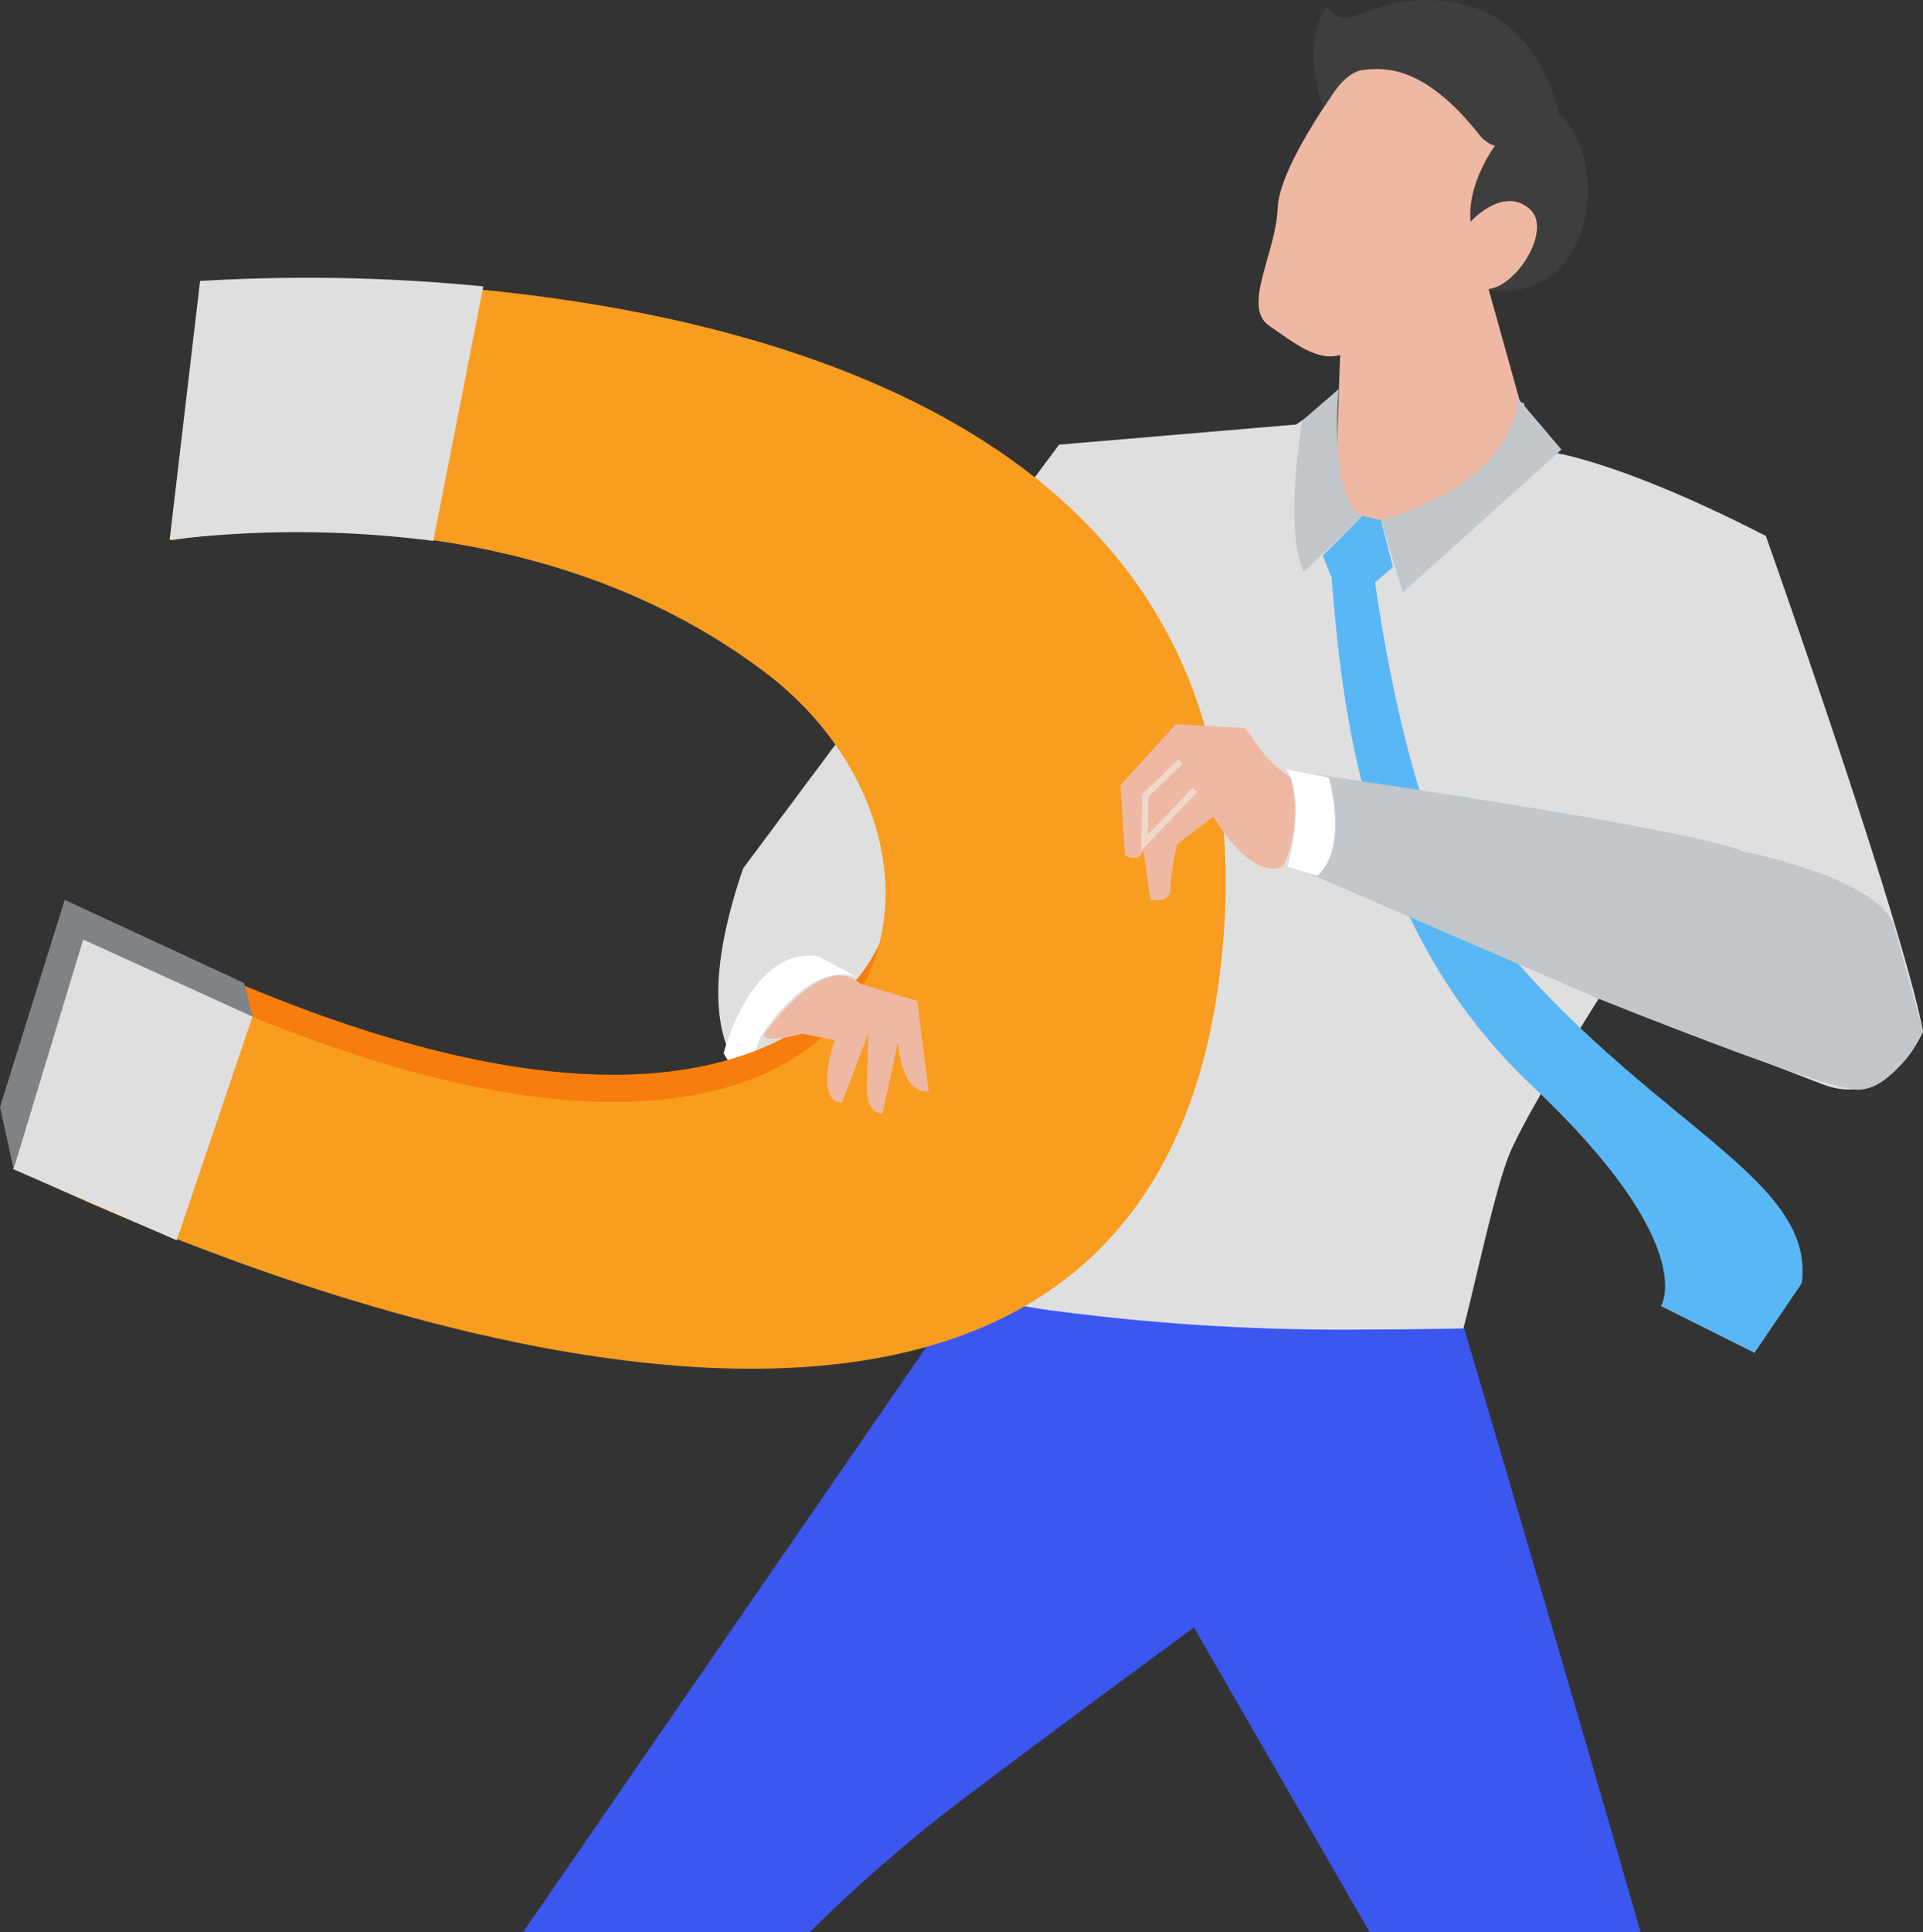 <svg xmlns="http://www.w3.org/2000/svg" viewBox="0 0 156.985 157.679"><rect x="0" y="0" width="156.985" height="157.679" fill="#333333" stroke="none"/><defs><style>.a{fill:#dfdfe0;}.b{fill:#3c56f0;}.c,.d{fill:#efb8a3;}.d{opacity:0.3;}.e{fill:#3e3e3e;}.f{fill:#c1c7ca;}.g{fill:#5ab7f6;}.h{fill:#fff;}.i{fill:#f77d0c;}.j{fill:#f89d1f;}.k{fill:none;stroke:#f0d9ca;stroke-miterlimit:10;stroke-width:0.5px;}.l{fill:#808385;}</style></defs><g transform="translate(0 0)"><path class="a" d="M85.827,73.6h-.355l3.151,4.128s5.637.888,17,6.746c0,0,11.14,31.468,12.827,40.433,0,0-2.663,6.436-8.211,4.305S92,122.2,92,122.2,86,131.609,84.628,135.071s-3.373,13.537-4.128,15.49c0,0-23.878.8-38.347-3.506L26.042,130.588s-10.164-.8-3.906-19L47.923,77.017l19.351-1.642L70.426,73.2s.133,6.791.843,8.788A4.379,4.379,0,0,0,74.2,83.142a8.833,8.833,0,0,0,4.838-1.465C79.036,81.722,87.247,76.8,85.827,73.6Z" transform="translate(38.536 -40.727)"/><path class="b" d="M91.222,52.328H69.1L54.761,27.473c-.1.071-13.3,9.766-20.506,15.269a129.421,129.421,0,0,0-10.846,9.585H0L36.075,0l.036.013a39.692,39.692,0,0,0,7.532,1.653A180.3,180.3,0,0,0,69.127,3.152c2.465,0,5.053-.03,7.692-.089.006.018.039.13.1.331,2.161,7.307,9.578,32.432,14.3,48.933Z" transform="translate(42.706 105.351)"/><path class="c" d="M97.583,11.078s-5.681,7.456-5.814,11.14-2.929,8.033-.71,9.587,3.995,2.929,5.814,2.4l-.4,11.984s4.172,7.057,15.667-6.081l-3.151-11.273s5.814-.932,3.995-7.812C111.209,14.229,100.823,5.707,97.583,11.078Z" transform="translate(12.533 -5.235)"/><path class="d" d="M121.037,60.9s2.485,14.691-3.107,15.445a2.359,2.359,0,0,1-1.864-2.4c.133-1.953.533-11.1.533-11.1Z" transform="translate(-7.193 -33.886)"/><path class="e" d="M96.048,23.676a6.462,6.462,0,0,0,7.1-3.728c2.264-4.838.044-9.631-1.42-10.608,0,0-1.376-7.767-8.255-9.054S84.553,3.215,82.822.6c0,0-2.264,2.485-.311,8.255,0,0,1.553-2.929,3.24-3.107,1.642-.178,4.971-.533,9.631,5.459,0,0,.71.71,1.154.71,0,0-2.308,3.062-2,6.214,0,0,2.619-2.929,4.793-1.065C101.152,18.572,98.667,23.054,96.048,23.676Z" transform="translate(25.518 -0.035)"/><path class="f" d="M88.375,89.2,86.6,83.253S96.941,80.9,97.829,73.4l3.506,4.128Z" transform="translate(26.134 -40.838)"/><path class="f" d="M123.975,86.513l4.793-4.572s-2.663-.621-1.953-10.341l-2.974,2.574C123.886,74.219,122.289,82.785,123.975,86.513Z" transform="translate(-17.543 -39.837)"/><path class="g" d="M80.641,163.365l-3.861,5.681-7.634-3.817s3.284-4.971-10.563-18.02-15.49-31.157-16.333-41.543l3.462-.266s2.441,19.839,8.078,27.34C66.749,150.006,81.839,154.222,80.641,163.365Z" transform="translate(66.446 -58.635)"/><path class="f" d="M45.354,160.4,20.1,149.478s1.376-5.06.133-7.678c0,0,32.267,4.571,36.883,6.569,0,0,11.1,2.13,12.339,6.125l2.352,8.566s-2.441,4.927-5.459,4.749C63.418,167.676,45.354,160.4,45.354,160.4Z" transform="translate(85.178 -78.879)"/><path class="h" d="M131.658,142.166s1.687,5.637-.932,8.033l-2.441-.755s1.6-5.237-.089-7.945Z" transform="translate(-23.184 -78.713)"/><path class="h" d="M226.24,177.863s-3.506-2.929-8.566,4.572c0,0-1.154,4.793-2.974,1.287,0,0,2.219-8.788,7.767-7.9Z" transform="translate(-155.626 -97.766)"/><path class="g" d="M123.325,99.072l-3.018,2.619-2.042-1.864L117.6,98.14l3.24-3.24,1.509.355Z" transform="translate(-9.615 -52.796)"/><path class="i" d="M279.456,169.118s-9.942,26.364-66.442-3.418l-5.193,16.821,1.021,4.927C208.8,187.448,294.9,210.661,279.456,169.118Z" transform="translate(-207.644 -92.172)"/><path class="j" d="M163.673,51.834l-2.485,20.993s27.429-5.06,48.378,10.7c21.748,16.333,9.764,55.746-55.7,21.659l-5.5,18.863s91.3,46.115,98.487-16.378C254.127,45.088,163.673,51.834,163.673,51.834Z" transform="translate(-147.207 -28.726)"/><path class="c" d="M149.484,137.55a9.653,9.653,0,0,1-2.574-2.441l-1.154-1.6-5.637-.311-4.527,4.971.355,5.726s1.154.71,1.509-.4l.577,3.995s1.6.488,1.642-.888a19.421,19.421,0,0,1,.533-3.6l2.974-2.264s2.929,5.237,5.681,4.083A10.992,10.992,0,0,0,149.484,137.55Z" transform="translate(-44.117 -74.096)"/><path class="k" d="M158.128,142.408,154,146.713l.089-3.861,2.841-2.752" transform="translate(-60.573 -77.934)"/><path class="c" d="M203,180.6l5.148,1.553.932,7.368s-2,.577-2.485-3.773Z" transform="translate(-133.273 -100.459)"/><path class="c" d="M215.145,179.8l3.906,2.707-.843,4.172-.888,3.994s-1.509.178-1.243-2.8l.089-3.728-2.13,5.637s-2.264.311-.621-5.1l-2.663-.533s-2.707.843-3.151.133C207.644,184.287,212.083,177.763,215.145,179.8Z" transform="translate(-145.286 -99.796)"/><path class="a" d="M287.385,51.364,284.9,72.491a86.827,86.827,0,0,1,21.526.089l4.083-20.772A146.544,146.544,0,0,0,287.385,51.364Z" transform="translate(-271.052 -28.433)"/><path class="a" d="M332.892,172.2s11.229,5.37,13.981,6.48l-6.214,18.33L327.3,191.2Z" transform="translate(-326.235 -95.787)"/><path class="l" d="M332.582,165.5,327.3,182.41l1.11,5.06,5.681-18.73,13.848,6.3-.71-2.752Z" transform="translate(-327.3 -92.06)"/></g></svg>